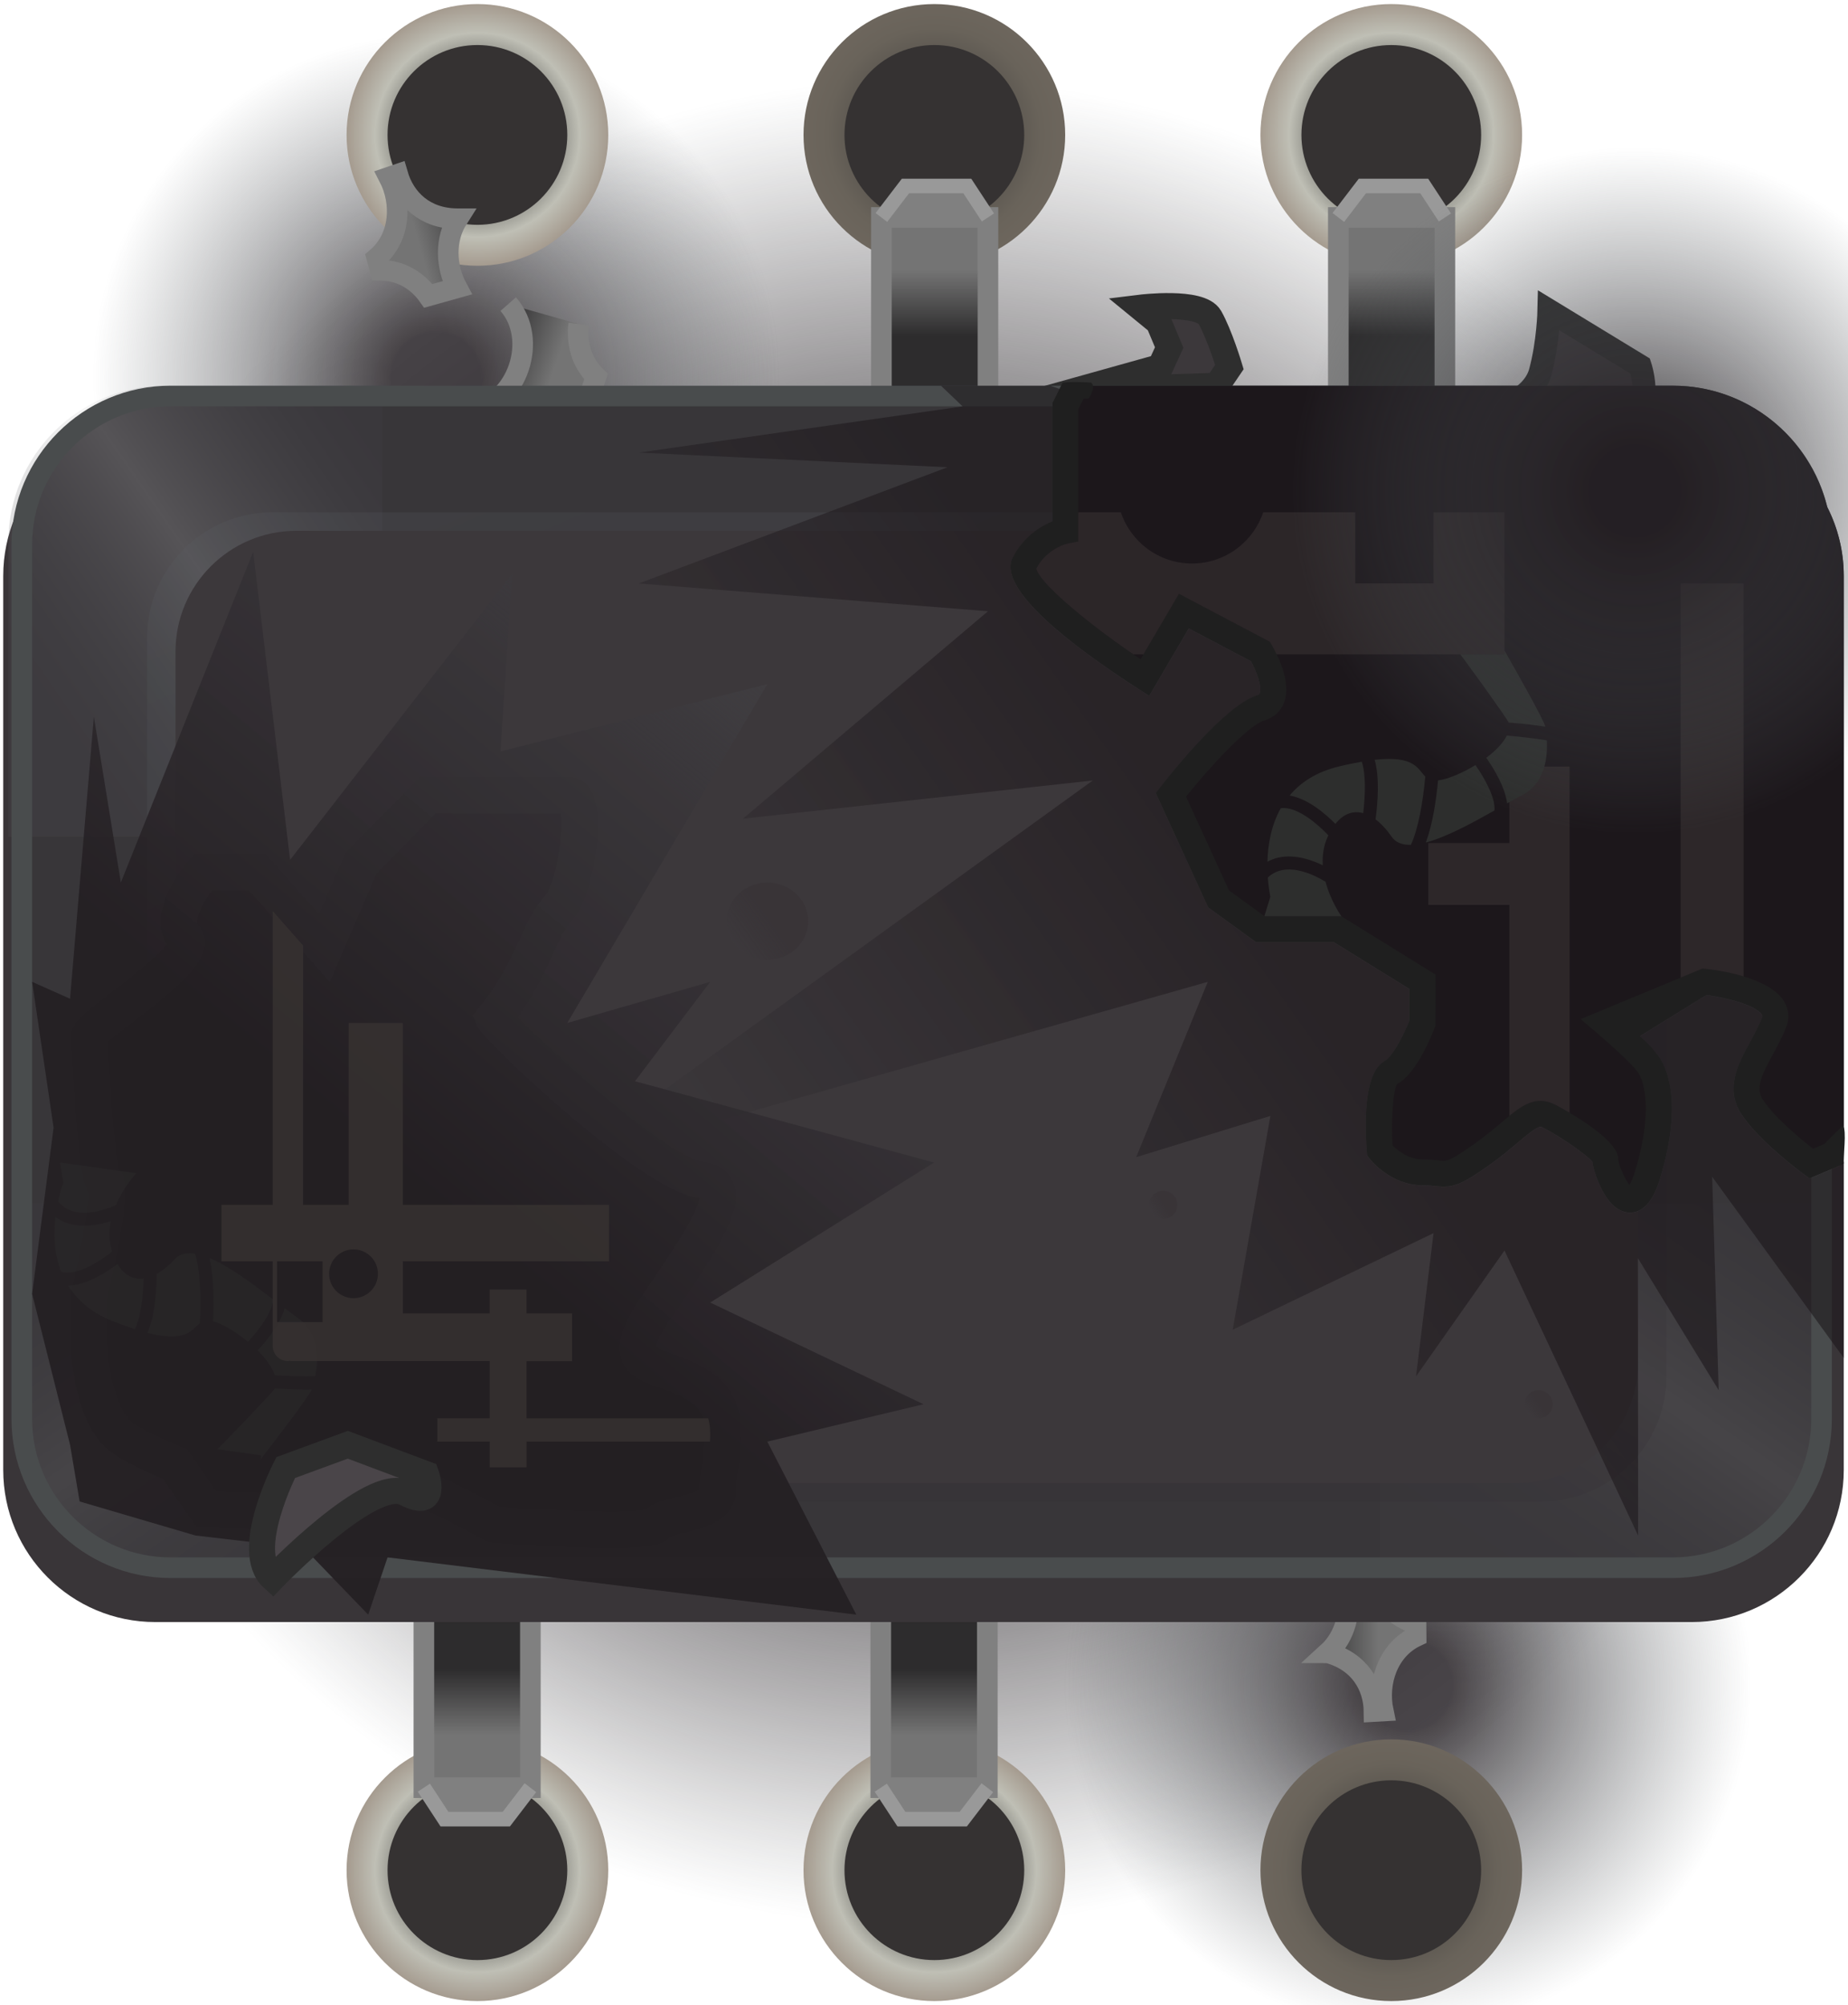 <?xml version="1.0" encoding="utf-8"?>
<!-- Generator: Adobe Illustrator 16.0.0, SVG Export Plug-In . SVG Version: 6.00 Build 0)  -->
<!DOCTYPE svg PUBLIC "-//W3C//DTD SVG 1.1//EN" "http://www.w3.org/Graphics/SVG/1.1/DTD/svg11.dtd">
<svg version="1.1" xmlns="http://www.w3.org/2000/svg" xmlns:xlink="http://www.w3.org/1999/xlink" x="0px" y="0px"
	 width="109.861px" height="119.184px" viewBox="0 0 109.861 119.184" enable-background="new 0 0 109.861 119.184"
	 xml:space="preserve">
<g id="chip_x5F_damaged" display="none">
	<g display="inline">
		
			<linearGradient id="SVGID_1_" gradientUnits="userSpaceOnUse" x1="-152.868" y1="-560.744" x2="-146.535" y2="-560.744" gradientTransform="matrix(1 -0.006 0.006 1 234.268 657.812)">
			<stop  offset="0" style="stop-color:#2C2B2D"/>
			<stop  offset="0.617" style="stop-color:#737474"/>
		</linearGradient>
		<path fill="url(#SVGID_1_)" stroke="#808080" stroke-width="1.226" stroke-miterlimit="10" d="M78.931,98.242
			c0.003,0,0.004,0,0.007,0.001c1.894,0.517,2.724,1.981,2.745,3.491l0.549-0.031c-0.359-1.695,0.287-3.645,1.955-4.433
			l-0.006-0.767c-1.188-0.334-1.975-1.194-2.351-2.226l-1.779,0.013C80.378,95.693,80,97.272,78.931,98.242z"/>
		<path fill="#3C2F39" stroke="#2D2D2E" stroke-width="1.548" stroke-miterlimit="10" d="M63.996,23.21l4.979-1.392l0.532-1.16
			l-0.629-1.5l-1.064-0.871c0,0,3.531-0.436,4.111,0.581s1.16,2.949,1.16,2.949l-0.603,0.888v0.219L63.996,23.21z"/>
		<path fill="#3C2F39" stroke="#2D2D2E" stroke-width="1.367" stroke-miterlimit="10" d="M88.758,24.384
			c0,0,2.343-0.547,2.812-2.281c0.471-1.732,0.513-3.648,0.513-3.648l5.425,3.304c0,0,0.996,2.998-1.173,3.314
			C94.163,25.39,88.758,24.384,88.758,24.384z"/>
		<g>
			<g>
				
					<radialGradient id="SVGID_2_" cx="4.709" cy="-238.835" r="7.778" gradientTransform="matrix(1 0 0 1 78 350)" gradientUnits="userSpaceOnUse">
					<stop  offset="0.054" style="stop-color:#31312F"/>
					<stop  offset="0.31" style="stop-color:#31312F"/>
					<stop  offset="0.474" style="stop-color:#4B4236"/>
					<stop  offset="0.641" style="stop-color:#5E4F3A"/>
					<stop  offset="0.815" style="stop-color:#69573D"/>
					<stop  offset="1" style="stop-color:#6D593E"/>
				</radialGradient>
				<circle fill="url(#SVGID_2_)" cx="82.709" cy="111.165" r="7.778"/>
				<circle fill="#352D2D" cx="82.709" cy="111.165" r="5.343"/>
			</g>
			<g>
				
					<radialGradient id="SVGID_3_" cx="-22.454" cy="-238.835" r="7.778" gradientTransform="matrix(1 0 0 1 78 350)" gradientUnits="userSpaceOnUse">
					<stop  offset="0.054" style="stop-color:#31312F"/>
					<stop  offset="0.31" style="stop-color:#31312F"/>
					<stop  offset="0.781" style="stop-color:#BEBFA0"/>
					<stop  offset="1" style="stop-color:#A58661"/>
				</radialGradient>
				<circle fill="url(#SVGID_3_)" cx="55.546" cy="111.165" r="7.778"/>
				<circle fill="#352D2D" cx="55.546" cy="111.165" r="5.343"/>
				
					<linearGradient id="SVGID_4_" gradientUnits="userSpaceOnUse" x1="-22.473" y1="-250.781" x2="-22.473" y2="-244.455" gradientTransform="matrix(1 0 0 1 78 350)">
					<stop  offset="0" style="stop-color:#2C2B2D"/>
					<stop  offset="0.617" style="stop-color:#737474"/>
				</linearGradient>
				
					<rect x="52.361" y="85.69" fill="url(#SVGID_4_)" stroke="#808080" stroke-width="1.226" stroke-miterlimit="10" width="6.334" height="20.569"/>
				<polyline fill="#808080" stroke="#999999" stroke-width="0.867" stroke-miterlimit="10" points="52.361,106.26 53.587,108.13 
					57.265,108.13 58.695,106.26 				"/>
			</g>
			<g>
				
					<radialGradient id="SVGID_5_" cx="-49.618" cy="-238.835" r="7.778" gradientTransform="matrix(1 0 0 1 78 350)" gradientUnits="userSpaceOnUse">
					<stop  offset="0.054" style="stop-color:#31312F"/>
					<stop  offset="0.31" style="stop-color:#31312F"/>
					<stop  offset="0.781" style="stop-color:#BEBFA0"/>
					<stop  offset="1" style="stop-color:#A58661"/>
				</radialGradient>
				<circle fill="url(#SVGID_5_)" cx="28.382" cy="111.165" r="7.778"/>
				<circle fill="#352D2D" cx="28.382" cy="111.165" r="5.343"/>
				
					<linearGradient id="SVGID_6_" gradientUnits="userSpaceOnUse" x1="-49.636" y1="-250.781" x2="-49.636" y2="-244.455" gradientTransform="matrix(1 0 0 1 78 350)">
					<stop  offset="0" style="stop-color:#2C2B2D"/>
					<stop  offset="0.617" style="stop-color:#737474"/>
				</linearGradient>
				
					<rect x="25.198" y="85.69" fill="url(#SVGID_6_)" stroke="#808080" stroke-width="1.226" stroke-miterlimit="10" width="6.332" height="20.569"/>
				<polyline fill="#808080" stroke="#999999" stroke-width="0.867" stroke-miterlimit="10" points="25.198,106.26 26.423,108.13 
					30.1,108.13 31.531,106.26 				"/>
			</g>
			<g>
				
					<radialGradient id="SVGID_7_" cx="272.87" cy="-538.819" r="7.778" gradientTransform="matrix(-1 0 0 -1 301.252 -530.798)" gradientUnits="userSpaceOnUse">
					<stop  offset="0.054" style="stop-color:#31312F"/>
					<stop  offset="0.31" style="stop-color:#31312F"/>
					<stop  offset="0.781" style="stop-color:#BEBFA0"/>
					<stop  offset="1" style="stop-color:#A58661"/>
				</radialGradient>
				<circle fill="url(#SVGID_7_)" cx="28.382" cy="8.02" r="7.778"/>
				<circle fill="#352D2D" cx="28.382" cy="8.02" r="5.343"/>
				
					<linearGradient id="SVGID_8_" gradientUnits="userSpaceOnUse" x1="308.474" y1="-514.909" x2="314.808" y2="-514.909" gradientTransform="matrix(-0.963 0.27 -0.27 -0.963 186.597 -566.07)">
					<stop  offset="0" style="stop-color:#2C2B2D"/>
					<stop  offset="0.617" style="stop-color:#737474"/>
				</linearGradient>
				<path fill="url(#SVGID_8_)" stroke="#808080" stroke-width="1.226" stroke-miterlimit="10" d="M27.214,13.002
					c-0.002,0-0.005,0-0.007,0c-1.961,0-3.147-1.196-3.567-2.646l-0.521,0.177c0.796,1.542,0.684,3.591-0.719,4.791l0.207,0.737
					c1.234,0.009,2.22,0.631,2.854,1.526l1.713-0.479C26.49,15.842,26.438,14.219,27.214,13.002z"/>
				
					<linearGradient id="SVGID_9_" gradientUnits="userSpaceOnUse" x1="-5.872" y1="-275.022" x2="0.461" y2="-275.022" gradientTransform="matrix(0.947 0.322 -0.322 0.947 -55.175 287.227)">
					<stop  offset="0" style="stop-color:#2C2B2D"/>
					<stop  offset="0.617" style="stop-color:#737474"/>
				</linearGradient>
				<path fill="url(#SVGID_9_)" stroke="#808080" stroke-width="1.226" stroke-miterlimit="10" d="M30.212,18.077
					c1.84,2.094,0.554,5.872-2.182,6.407l-2.582,7.589l5.995,2.041l3.992-11.731c-0.871-0.832-1.172-1.996-1.031-3.12"/>
			</g>
			<g>
				
					<radialGradient id="SVGID_10_" cx="245.706" cy="-538.819" r="7.778" gradientTransform="matrix(-1 0 0 -1 301.252 -530.798)" gradientUnits="userSpaceOnUse">
					<stop  offset="0.054" style="stop-color:#31312F"/>
					<stop  offset="0.31" style="stop-color:#31312F"/>
					<stop  offset="0.474" style="stop-color:#4B4236"/>
					<stop  offset="0.641" style="stop-color:#5E4F3A"/>
					<stop  offset="0.815" style="stop-color:#69573D"/>
					<stop  offset="1" style="stop-color:#6D593E"/>
				</radialGradient>
				<circle fill="url(#SVGID_10_)" cx="55.546" cy="8.02" r="7.778"/>
				<circle fill="#352D2D" cx="55.546" cy="8.02" r="5.343"/>
				
					<linearGradient id="SVGID_11_" gradientUnits="userSpaceOnUse" x1="245.688" y1="-550.764" x2="245.688" y2="-544.438" gradientTransform="matrix(-1 0 0 -1 301.252 -530.798)">
					<stop  offset="0" style="stop-color:#2C2B2D"/>
					<stop  offset="0.617" style="stop-color:#737474"/>
				</linearGradient>
				
					<rect x="52.398" y="12.926" fill="url(#SVGID_11_)" stroke="#808080" stroke-width="1.226" stroke-miterlimit="10" width="6.334" height="20.568"/>
				<polyline fill="#808080" stroke="#999999" stroke-width="0.867" stroke-miterlimit="10" points="58.732,12.926 57.505,11.055 
					53.828,11.055 52.398,12.926 				"/>
			</g>
			<g>
				
					<radialGradient id="SVGID_12_" cx="218.544" cy="-538.819" r="7.778" gradientTransform="matrix(-1 0 0 -1 301.252 -530.798)" gradientUnits="userSpaceOnUse">
					<stop  offset="0.054" style="stop-color:#31312F"/>
					<stop  offset="0.31" style="stop-color:#31312F"/>
					<stop  offset="0.781" style="stop-color:#BEBFA0"/>
					<stop  offset="1" style="stop-color:#A58661"/>
				</radialGradient>
				<circle fill="url(#SVGID_12_)" cx="82.709" cy="8.02" r="7.778"/>
				<circle fill="#352D2D" cx="82.71" cy="8.02" r="5.342"/>
				
					<linearGradient id="SVGID_13_" gradientUnits="userSpaceOnUse" x1="218.524" y1="-550.764" x2="218.524" y2="-544.438" gradientTransform="matrix(-1 0 0 -1 301.252 -530.798)">
					<stop  offset="0" style="stop-color:#2C2B2D"/>
					<stop  offset="0.617" style="stop-color:#737474"/>
				</linearGradient>
				
					<rect x="79.562" y="12.926" fill="url(#SVGID_13_)" stroke="#808080" stroke-width="1.226" stroke-miterlimit="10" width="6.334" height="20.568"/>
				<polyline fill="#808080" stroke="#999999" stroke-width="0.867" stroke-miterlimit="10" points="85.896,12.926 84.669,11.055 
					80.992,11.055 79.562,12.926 				"/>
			</g>
			<path fill="#392C36" d="M109.609,87.373c0,4.995-4.048,9.042-9.041,9.042H9.234c-4.991,0-9.042-4.048-9.042-9.042V34.233
				c0-4.993,4.05-9.042,9.042-9.042h91.334c4.993,0,9.041,4.05,9.041,9.042V87.373z"/>
			<g>
				<path fill="#363139" d="M108.289,84.343c0,4.883-3.959,8.842-8.84,8.842H10.138c-4.883,0-8.842-3.959-8.842-8.842V32.381
					c0-4.884,3.958-8.843,8.842-8.843h89.312c4.881,0,8.84,3.958,8.84,8.843V84.343z"/>
			</g>
			
				<linearGradient id="SVGID_14_" gradientUnits="userSpaceOnUse" x1="-221.506" y1="-395.247" x2="-206.096" y2="-372.957" gradientTransform="matrix(-4.371139e-008 -1 1 -4.371139e-008 397.854 -176.737)">
				<stop  offset="0" style="stop-color:#464554"/>
				<stop  offset="0.095" style="stop-color:#4A4957"/>
				<stop  offset="0.182" style="stop-color:#555461"/>
				<stop  offset="0.266" style="stop-color:#676672"/>
				<stop  offset="0.348" style="stop-color:#818189"/>
				<stop  offset="0.429" style="stop-color:#A3A2A7"/>
				<stop  offset="0.508" style="stop-color:#CBCBCB"/>
				<stop  offset="0.509" style="stop-color:#CCCCCC"/>
				<stop  offset="0.561" style="stop-color:#B3B2B5"/>
				<stop  offset="0.662" style="stop-color:#86868E"/>
				<stop  offset="0.759" style="stop-color:#63636F"/>
				<stop  offset="0.85" style="stop-color:#4A4A58"/>
				<stop  offset="0.933" style="stop-color:#3B3A4B"/>
				<stop  offset="1" style="stop-color:#363546"/>
			</linearGradient>
			<path opacity="0.2" fill="url(#SVGID_14_)" enable-background="new    " d="M0.498,32.225v17.508h22.237V22.925H9.797
				C4.661,22.926,0.498,27.091,0.498,32.225z"/>
			
				<linearGradient id="SVGID_15_" gradientUnits="userSpaceOnUse" x1="-223.788" y1="-544.647" x2="-208.379" y2="-522.358" gradientTransform="matrix(-1 0 0 -1 -201.205 -453.01)">
				<stop  offset="0" style="stop-color:#4A4958"/>
				<stop  offset="0.096" style="stop-color:#4E4D5B"/>
				<stop  offset="0.185" style="stop-color:#595865"/>
				<stop  offset="0.27" style="stop-color:#6B6A76"/>
				<stop  offset="0.353" style="stop-color:#85858D"/>
				<stop  offset="0.434" style="stop-color:#A6A6AA"/>
				<stop  offset="0.509" style="stop-color:#CCCCCC"/>
				<stop  offset="0.55" style="stop-color:#B9B8BB"/>
				<stop  offset="0.653" style="stop-color:#8C8C93"/>
				<stop  offset="0.753" style="stop-color:#696974"/>
				<stop  offset="0.847" style="stop-color:#50505E"/>
				<stop  offset="0.931" style="stop-color:#414051"/>
				<stop  offset="1" style="stop-color:#3C3B4C"/>
			</linearGradient>
			<path opacity="0.1" fill="url(#SVGID_15_)" enable-background="new    " d="M10.041,93.748H27.55V71.511H0.742v12.938
				C0.741,89.586,4.906,93.748,10.041,93.748z"/>
			
				<linearGradient id="SVGID_16_" gradientUnits="userSpaceOnUse" x1="-251.218" y1="-544.65" x2="-235.807" y2="-522.36" gradientTransform="matrix(1 0 0 -1 338.209 -453.01)">
				<stop  offset="0" style="stop-color:#464554"/>
				<stop  offset="0.095" style="stop-color:#4A4957"/>
				<stop  offset="0.182" style="stop-color:#555461"/>
				<stop  offset="0.266" style="stop-color:#676672"/>
				<stop  offset="0.348" style="stop-color:#818189"/>
				<stop  offset="0.429" style="stop-color:#A3A2A7"/>
				<stop  offset="0.508" style="stop-color:#CBCBCB"/>
				<stop  offset="0.509" style="stop-color:#CCCCCC"/>
				<stop  offset="0.561" style="stop-color:#B3B2B5"/>
				<stop  offset="0.662" style="stop-color:#86868E"/>
				<stop  offset="0.759" style="stop-color:#63636F"/>
				<stop  offset="0.85" style="stop-color:#4A4A58"/>
				<stop  offset="0.933" style="stop-color:#3B3A4B"/>
				<stop  offset="1" style="stop-color:#363546"/>
			</linearGradient>
			<path opacity="0.1" fill="url(#SVGID_16_)" enable-background="new    " d="M99.537,93.748H82.026V71.511h26.811v12.938
				C108.835,89.586,104.671,93.748,99.537,93.748z"/>
			
				<linearGradient id="SVGID_17_" gradientUnits="userSpaceOnUse" x1="-39.622" y1="-325.517" x2="-13.57" y2="-266.19" gradientTransform="matrix(1 0 0 1 78 350)">
				<stop  offset="0" style="stop-color:#455762"/>
				<stop  offset="0.207" style="stop-color:#43525D"/>
				<stop  offset="0.447" style="stop-color:#3F4450"/>
				<stop  offset="0.703" style="stop-color:#382D3A"/>
				<stop  offset="0.801" style="stop-color:#34222F"/>
			</linearGradient>
			<path opacity="0.2" fill="url(#SVGID_17_)" enable-background="new    " d="M99.072,81.783c0,4.123-3.343,7.464-7.466,7.464
				H16.209c-4.122,0-7.464-3.343-7.464-7.464V37.915c0-4.121,3.342-7.464,7.464-7.464h75.396c4.123,0,7.466,3.343,7.466,7.464
				V81.783L99.072,81.783z"/>
			<path fill="#3C2F39" d="M97.382,80.963c0,3.968-3.218,7.186-7.187,7.186H17.62c-3.969,0-7.187-3.218-7.187-7.186V38.736
				c0-3.968,3.218-7.185,7.187-7.185h72.576c3.969,0,7.187,3.216,7.187,7.185L97.382,80.963L97.382,80.963z"/>
			<path fill="#404A4D" d="M99.449,93.798H10.138c-5.213,0-9.455-4.242-9.455-9.455V32.381c0-5.213,4.242-9.455,9.455-9.455h89.312
				c5.213,0,9.451,4.242,9.451,9.455v51.962C108.902,89.556,104.662,93.798,99.449,93.798z M10.138,24.151
				c-4.538,0-8.229,3.691-8.229,8.229v51.962c0,4.537,3.689,8.229,8.229,8.229h89.312c4.534,0,8.227-3.69,8.227-8.229V32.381
				c0-4.537-3.689-8.229-8.227-8.229L10.138,24.151L10.138,24.151z"/>
		</g>
		<path fill="#1C0E19" d="M109.609,34.233c0-1.475-0.357-2.861-0.984-4.092c-1.012-4.135-4.734-7.216-9.174-7.216H63.943
			l-0.616,1.226v7.4c0,0-1.608,0.316-2.437,1.942s7.168,6.784,7.168,6.784l2.322-3.949l4.552,2.401c0,0,1.715,2.838,0,3.354
			c-1.715,0.516-5.326,5.158-5.326,5.158l2.837,6.189l2.489,1.806h4.593l5.041,3.122v2.443c0,0-0.911,2.432-1.873,2.948
			c-0.963,0.516-0.665,4.643-0.665,4.643s0.991,1.289,2.538,1.289c1.551,0,1.301,0.517,3.486-1.032
			c2.189-1.547,2.963-2.837,3.994-2.321c1.032,0.517,3.416,2.063,3.385,2.58c-0.03,0.517,1.431,4.551,2.535,0.855
			c1.104-3.693,0.584-5.758,0-6.531c-0.584-0.772-2.535-2.432-2.535-2.432l5.901-2.443c0,0,4.9,0.527,4.127,2.443
			s-2.321,3.463-1.289,5.011c1.031,1.548,3.505,3.354,3.505,3.354l1.228-0.518l0.707-0.723L109.609,34.233L109.609,34.233z"/>
		<g>
			<path fill="#1E1E1F" d="M109.554,66.907l-0.719,0.705l-0.377,0.387l-0.671,0.282c-0.692-0.538-2.25-1.81-2.976-2.896
				c-0.467-0.701-0.102-1.449,0.584-2.712c0.271-0.499,0.553-1.015,0.779-1.58c0.219-0.541,0.181-1.081-0.107-1.563
				c-0.877-1.463-4.029-1.871-4.652-1.938l-0.197-0.021l-7.253,3.004l0.965,0.819c0.524,0.446,1.982,1.729,2.419,2.309
				c0.434,0.572,0.895,2.446-0.124,5.845c-0.144,0.479-0.271,0.743-0.357,0.884c-0.278-0.342-0.632-1.187-0.662-1.473
				c0.082-1.354-3.772-3.299-3.813-3.318c-0.262-0.13-0.533-0.197-0.807-0.197c-0.812,0-1.447,0.537-2.328,1.279
				c-0.463,0.389-0.987,0.831-1.651,1.301c-1.271,0.899-1.556,0.973-1.772,0.973c-0.105,0-0.213-0.014-0.34-0.025
				c-0.24-0.025-0.529-0.057-0.928-0.057c-0.852,0-1.508-0.556-1.782-0.833c-0.095-1.658,0.052-3.369,0.273-3.646
				c1.16-0.622,2.064-2.906,2.233-3.357l0.05-0.132V57.93l-5.595-3.464h-4.563l-2.121-1.539l-2.554-5.575
				c1.461-1.823,3.695-4.239,4.647-4.525c0.567-0.172,0.978-0.537,1.178-1.058c0.496-1.288-0.528-3.09-0.737-3.438l-0.111-0.185
				L70.088,35.3l-2.284,3.885c-3.286-2.194-6.076-4.611-6.196-5.394c0.645-1.206,1.823-1.473,1.867-1.481l0.625-0.123v-7.853
				l0.32-0.637h0.303c0.459-0.773,0.175-0.9,0.146-0.953c-0.974-0.069-1.402-0.03-1.699,0l-0.616,1.222v7.024
				c-0.665,0.272-1.706,0.881-2.352,2.15c-0.945,1.858,3.521,5.26,7.438,7.786l0.678,0.438l2.354-4.009l3.7,1.952
				c0.334,0.617,0.663,1.522,0.517,1.902c-0.014,0.037-0.033,0.087-0.179,0.131c-1.856,0.559-5.086,4.616-5.715,5.424l-0.288,0.371
				l3.118,6.802l2.854,2.072h4.623l4.488,2.778v1.868c-0.4,1.018-1.063,2.192-1.467,2.409c-1.16,0.622-1.225,3.271-1.07,5.382
				l0.018,0.23l0.143,0.184c0.051,0.065,1.246,1.593,3.15,1.593c0.326,0,0.564,0.025,0.764,0.048
				c1.021,0.107,1.465-0.015,3.172-1.223c0.718-0.507,1.292-0.99,1.754-1.38c0.559-0.47,1.088-0.915,1.332-0.915
				c0.014,0,0.047,0,0.115,0.034c1.046,0.523,2.63,1.62,2.966,2.042c0.069,0.635,0.538,1.854,1.129,2.481
				c0.418,0.441,0.831,0.536,1.103,0.536c1.186,0,1.655-1.576,1.813-2.096c1.401-4.688,0.26-6.711-0.125-7.22
				c-0.353-0.465-0.48-0.617-1.094-1.171l3.952-2.444c1.237,0.16,2.975,0.629,3.3,1.173c0.023,0.041,0.046,0.076,0,0.188
				c-0.195,0.483-0.453,0.96-0.703,1.42c-0.713,1.313-1.521,2.798-0.513,4.311c1.096,1.645,3.589,3.473,3.692,3.549l0.354,0.259
				l1.771-0.747l0.263-0.148C109.551,68.906,109.81,67.144,109.554,66.907z"/>
		</g>
		<g opacity="0.4">
			<path fill="#45302F" d="M101.218,57.57l0.197,0.021c0.313,0.033,1.26,0.152,2.237,0.447V34.676h-3.739v23.436L101.218,57.57z"/>
		</g>
		<g opacity="0.4">
			<path fill="#45302F" d="M91.468,67.028h0.241c-0.003-0.001-0.006-0.004-0.009-0.005c-0.068-0.033-0.104-0.033-0.115-0.033
				C91.554,66.988,91.507,67.015,91.468,67.028z"/>
			<path fill="#45302F" d="M89.729,66.328c0.653-0.53,1.199-0.889,1.856-0.889c0.271,0,0.545,0.067,0.807,0.197
				c0.014,0.006,0.396,0.2,0.918,0.505V45.567h-3.581v4.544H84.91v3.676h4.818V66.328L89.729,66.328z"/>
		</g>
		
			<linearGradient id="SVGID_18_" gradientUnits="userSpaceOnUse" x1="-53.697" y1="-260.321" x2="7.46" y2="-303.455" gradientTransform="matrix(1 0 0 1 78 350)">
			<stop  offset="0" style="stop-color:#455762;stop-opacity:0"/>
			<stop  offset="0.351" style="stop-color:#445560;stop-opacity:0.397"/>
			<stop  offset="0.529" style="stop-color:#424D58;stop-opacity:0.598"/>
			<stop  offset="0.668" style="stop-color:#3D404C;stop-opacity:0.755"/>
			<stop  offset="0.786" style="stop-color:#372D3A;stop-opacity:0.889"/>
			<stop  offset="0.821" style="stop-color:#352633;stop-opacity:0.928"/>
		</linearGradient>
		<path opacity="0.6" fill="url(#SVGID_18_)" enable-background="new    " d="M109.346,69.305l-1.771,0.747l-0.354-0.258
			c-0.104-0.077-2.599-1.906-3.693-3.55c-1.008-1.513-0.199-2.999,0.514-4.311c0.25-0.46,0.508-0.937,0.703-1.42
			c0.046-0.112,0.023-0.146,0-0.188c-0.325-0.543-2.063-1.014-3.301-1.174l-3.951,2.444c0.611,0.554,0.741,0.706,1.094,1.171
			c0.385,0.508,1.525,2.53,0.125,7.22c-0.155,0.52-0.627,2.097-1.813,2.097c-0.271,0-0.685-0.095-1.103-0.537
			c-0.591-0.628-1.059-1.848-1.129-2.481c-0.336-0.422-1.92-1.519-2.966-2.042c-0.068-0.033-0.104-0.033-0.115-0.033
			c-0.244,0-0.773,0.444-1.332,0.915c-0.462,0.39-1.036,0.872-1.754,1.38c-1.707,1.208-2.148,1.331-3.172,1.222
			c-0.197-0.021-0.438-0.048-0.764-0.048c-1.904,0-3.102-1.526-3.15-1.592l-0.143-0.185l-0.018-0.23
			c-0.152-2.11-0.09-4.76,1.07-5.382c0.402-0.216,1.064-1.393,1.467-2.409v-1.867l-4.488-2.779H74.68l-2.854-2.072l-3.118-6.802
			l0.288-0.371c0.629-0.808,3.856-4.866,5.715-5.424c0.146-0.044,0.165-0.095,0.179-0.131c0.146-0.378-0.183-1.285-0.517-1.902
			l-3.7-1.952l-2.355,4.009l-0.677-0.438c-3.916-2.525-8.385-5.927-7.438-7.786c0.646-1.271,1.687-1.877,2.352-2.15v-7.024
			l0.434-0.856l-0.548-0.186h-6.5l1.285,1.227l-19.249,2.746l18.348,0.871l-18.348,6.906l20.756,1.653L44.167,48.663l20.796-2.27
			L33.238,69.3L71.8,58.362l-4.256,10.421l7.979-2.453l-2.239,12.706l11.938-5.738l-1.041,8.512l5.26-7.479l7.943,16.943
			l-0.016-16.492l4.805,7.852l-0.388-12.688l7.823,10.771V69.036L109.346,69.305z"/>
		
			<linearGradient id="SVGID_19_" gradientUnits="userSpaceOnUse" x1="-9.941" y1="-277.609" x2="-8.329" y2="-278.746" gradientTransform="matrix(1 0 0 1 78 350)">
			<stop  offset="0" style="stop-color:#455762;stop-opacity:0"/>
			<stop  offset="0.004" style="stop-color:#455661;stop-opacity:0.005"/>
			<stop  offset="0.149" style="stop-color:#3D3F4B;stop-opacity:0.212"/>
			<stop  offset="0.305" style="stop-color:#382F3B;stop-opacity:0.434"/>
			<stop  offset="0.478" style="stop-color:#352532;stop-opacity:0.681"/>
			<stop  offset="0.702" style="stop-color:#34222F"/>
		</linearGradient>
		<circle opacity="0.4" fill="url(#SVGID_19_)" enable-background="new    " cx="69.154" cy="71.618" r="0.838"/>
		
			<linearGradient id="SVGID_20_" gradientUnits="userSpaceOnUse" x1="12.371" y1="-265.76" x2="13.983" y2="-266.898" gradientTransform="matrix(1 0 0 1 78 350)">
			<stop  offset="0" style="stop-color:#455762;stop-opacity:0"/>
			<stop  offset="0.004" style="stop-color:#455661;stop-opacity:0.005"/>
			<stop  offset="0.149" style="stop-color:#3D3F4B;stop-opacity:0.212"/>
			<stop  offset="0.305" style="stop-color:#382F3B;stop-opacity:0.434"/>
			<stop  offset="0.478" style="stop-color:#352532;stop-opacity:0.681"/>
			<stop  offset="0.702" style="stop-color:#34222F"/>
		</linearGradient>
		<circle opacity="0.4" fill="url(#SVGID_20_)" enable-background="new    " cx="91.467" cy="83.468" r="0.838"/>
		
			<linearGradient id="SVGID_21_" gradientUnits="userSpaceOnUse" x1="-35.499" y1="-293.045" x2="-30.912" y2="-296.28" gradientTransform="matrix(1 0 0 1 78 350)">
			<stop  offset="0" style="stop-color:#455762;stop-opacity:0"/>
			<stop  offset="0.004" style="stop-color:#455661;stop-opacity:0.005"/>
			<stop  offset="0.149" style="stop-color:#3D3F4B;stop-opacity:0.212"/>
			<stop  offset="0.305" style="stop-color:#382F3B;stop-opacity:0.434"/>
			<stop  offset="0.478" style="stop-color:#352532;stop-opacity:0.681"/>
			<stop  offset="0.702" style="stop-color:#34222F"/>
		</linearGradient>
		<ellipse opacity="0.4" fill="url(#SVGID_21_)" enable-background="new    " cx="45.618" cy="54.756" rx="2.427" ry="2.298"/>
		<path opacity="0.4" fill="#45302F" enable-background="new    " d="M85.22,30.451v4.225h-4.652v-4.225h-5.473
			c-0.596,1.769-2.264,3.043-4.231,3.043c-1.969,0-3.638-1.274-4.23-3.043H64.1v1.735l-0.625,0.123
			c-0.044,0.01-1.225,0.275-1.867,1.482c0.115,0.746,2.678,2.991,5.773,5.105h0.592l2.115-3.599l5.396,2.847l0.111,0.185
			c0.057,0.095,0.174,0.301,0.303,0.567h13.541V30.45L85.22,30.451L85.22,30.451z"/>
		<g>
			<path fill="#1C0E19" d="M19.611,56.366l-3.984-4.525h-3.225c0,0-2.25,2.617-1.125,3.846s-5.614,5.261-5.614,5.871
				s0.36,8.583,0.905,8.765c0.543,0.182-0.905,6.522-0.905,6.522s-0.183,1.223,0,3.601c0.181,2.379,0.905,4.189,1.812,4.914
				c0.906,0.727,3.261,1.661,3.261,1.661l1.862,2.688c0,0,4.649,0.183,5.019,0c0.367-0.182,2.547-2.075,1.998-2.688
				c-0.548-0.612,5.255,1.545,5.799,1.545c0.543,0,4.271,2.05,4.271,2.05s9.136,0.726,9.679,0c0.546-0.726,3.625-0.504,3.625-2.05
				c0-1.545,1.188-4.653-0.946-6.104c-2.133-1.449-4.489-0.952-3.583-3.193c0.904-2.242,6.803-8.765,3.583-9.127
				c-3.12-0.352-12.427-9.518-12.355-9.603c2.25-2.719,2.657-5.254,3.813-6.521c1.155-1.27,1.881-6.795,0.61-6.75
				c-1.268,0.046-8.334,0-8.334,0l-3.984,4.033L19.611,56.366z"/>
		</g>
		<path fill="#2D2D2E" d="M36.279,92.024c-2.877,0-6.846-0.313-7.014-0.325l-0.23-0.02l-0.205-0.112
			c-1.506-0.826-3.377-1.778-3.857-1.918c-0.347-0.027-0.894-0.195-2.566-0.737c-0.635-0.206-1.533-0.498-2.212-0.695
			c-0.608,1.147-2.104,2.31-2.43,2.469c-0.273,0.135-0.604,0.192-1.943,0.192c-1.489,0-3.511-0.078-3.596-0.081l-0.542-0.021
			l-1.986-2.868C8.98,87.608,7.291,86.87,6.464,86.21c-1.189-0.951-2.019-3.075-2.216-5.682c-0.188-2.47,0-3.786,0.009-3.842
			l0.015-0.083c0.495-2.167,0.984-4.794,1.005-5.691c-0.35-0.53-0.551-1.715-0.778-4.728c-0.163-2.148-0.252-4.303-0.252-4.625
			c0-0.751,0.528-1.157,2.286-2.502c0.892-0.683,2.879-2.205,3.371-2.949c-1.197-1.842,0.893-4.444,1.348-4.975l0.325-0.378h4.213
			l3.174,3.604l1.578-3.678l4.452-4.505l0.458,0.003c0.001,0,7.026,0.047,8.287,0.001c0.362-0.018,1.092,0.098,1.5,1.021
			c0.734,1.665-0.022,6.18-1.27,7.545c-0.384,0.423-0.715,1.145-1.099,1.979c-0.494,1.075-1.09,2.372-2.095,3.751
			c2.092,2.101,8.897,8.34,11.055,8.582c1.109,0.125,1.563,0.767,1.731,1.136c0.698,1.52-0.646,3.689-2.779,6.827
			c-0.699,1.029-1.423,2.095-1.648,2.651c-0.081,0.2-0.106,0.323-0.116,0.389c0.167,0.112,0.603,0.267,0.927,0.382
			c0.683,0.242,1.529,0.542,2.375,1.117c2.189,1.489,1.808,4.108,1.553,5.841c-0.066,0.45-0.128,0.875-0.128,1.163
			c0,1.813-1.899,2.268-3.034,2.538c-0.288,0.068-0.711,0.169-0.876,0.248C39.436,91.807,38.728,92.024,36.279,92.024z
			 M29.669,89.549c0.895,0.066,4.206,0.301,6.61,0.301c1.339,0,1.888-0.073,2.089-0.114c0.456-0.416,1.128-0.576,1.833-0.745
			c0.398-0.097,1.231-0.297,1.392-0.486c-0.025-0.384,0.048-0.885,0.126-1.415c0.258-1.76,0.365-3.057-0.623-3.729
			c-0.614-0.417-1.287-0.655-1.88-0.866c-0.885-0.313-1.8-0.639-2.201-1.529c-0.265-0.591-0.23-1.278,0.104-2.104
			c0.313-0.771,1.031-1.833,1.864-3.059c0.828-1.219,2.496-3.672,2.593-4.582c-3.407-0.401-12.87-9.38-13.229-10.27l-0.243-0.601
			l0.413-0.504c1.191-1.438,1.822-2.813,2.379-4.026c0.459-1.001,0.856-1.864,1.469-2.535c0.663-0.729,1.154-3.794,0.969-4.92
			c-1.646,0.023-6.012,0.001-7.437-0.009l-3.52,3.562l-2.771,6.461l-4.798-5.448h-2.208c-0.677,0.919-1.006,1.852-0.848,2.023
			c0.301,0.329,0.445,0.761,0.406,1.216c-0.116,1.314-1.779,2.682-4.305,4.614c-0.51,0.392-1.122,0.858-1.425,1.13
			c0.049,1.507,0.329,6.292,0.631,7.604c0.539,0.438,0.663,1.743-0.655,7.521c-0.022,0.202-0.139,1.337,0.014,3.328
			c0.169,2.224,0.829,3.686,1.407,4.146c0.565,0.455,2.131,1.161,2.981,1.499l0.305,0.122l1.739,2.51
			c0.708,0.022,1.979,0.062,2.97,0.062c0.615,0,0.924-0.016,1.065-0.025c0.334-0.25,1.071-0.96,1.331-1.369
			c-0.087-0.264-0.076-0.549,0.04-0.809c0.188-0.422,0.597-0.674,1.094-0.674c0.529,0,1.542,0.311,3.726,1.019
			c0.76,0.246,1.79,0.58,2.074,0.638C25.45,87.492,26.185,87.646,29.669,89.549z"/>
		
			<linearGradient id="SVGID_22_" gradientUnits="userSpaceOnUse" x1="-26.27" y1="-308.935" x2="-56.966" y2="-272.049" gradientTransform="matrix(1 0 0 1 78 350)">
			<stop  offset="0" style="stop-color:#455762;stop-opacity:0"/>
			<stop  offset="0.351" style="stop-color:#445560;stop-opacity:0.397"/>
			<stop  offset="0.529" style="stop-color:#424D58;stop-opacity:0.598"/>
			<stop  offset="0.668" style="stop-color:#3D404C;stop-opacity:0.755"/>
			<stop  offset="0.786" style="stop-color:#372D3A;stop-opacity:0.889"/>
			<stop  offset="0.821" style="stop-color:#352633;stop-opacity:0.928"/>
		</linearGradient>
		<polygon fill="url(#SVGID_22_)" points="4.164,59.366 5.58,42.601 7.184,52.457 15.051,32.799 17.245,51.112 30.443,34.113 
			29.754,44.663 45.618,40.666 33.725,60.804 42.22,58.361 37.75,64.268 55.529,69.101 42.22,77.423 54.901,83.468 45.618,85.69 
			50.906,95.975 23.041,92.571 21.887,95.975 18.08,92.024 11.617,91.271 4.734,89.247 4.164,85.876 1.91,76.906 3.186,67.028 
			1.91,58.361 		"/>
		<g opacity="0.4">
			<path fill="#2C2E2B" d="M3.451,71.407c0.146-0.676,0.312-1.11,0.312-1.11L3.57,69.11l0.02-0.01l4.517,0.637
				c0,0-0.748,0.782-1.222,1.901C6.005,72.015,4.331,72.517,3.451,71.407z"/>
			<path fill="#2C2E2B" d="M12.666,78.538c0.055-1.171,0.046-2.607-0.203-3.758c1.171,0.495,2.562,1.529,3.777,2.459
				c-0.042,0.711-0.75,1.704-1.497,2.516C14.011,79.152,13.203,78.678,12.666,78.538z"/>
			<path fill="#2C2E2B" d="M6.583,72.586c-0.109,0.545-0.119,1.131,0.055,1.724c0.009,0.03,0.021,0.056,0.029,0.084
				c-0.669,0.534-1.885,1.331-2.81,1.246c-0.078-0.007-0.149-0.022-0.222-0.043c-0.433-1.111-0.452-2.292-0.341-3.258
				C4.233,73.041,5.521,72.93,6.583,72.586z"/>
			<path fill="#2C2E2B" d="M16.34,81.748c-0.156-0.48-0.541-0.999-1.022-1.479c0.616-0.665,1.354-1.605,1.606-2.509
				c0.29,0.221,0.563,0.427,0.813,0.604c1.201,0.858,1.215,2.323,1,3.433C18.049,81.815,17.204,81.797,16.34,81.748z"/>
			<path fill="#2C2E2B" d="M8.02,79.006c-0.399-0.13-0.834-0.282-1.338-0.484c-1.283-0.514-2.104-1.266-2.631-2.105
				c1.096-0.024,2.269-0.779,2.933-1.286c0.402,0.688,0.954,0.939,1.552,0.861C8.506,77.108,8.363,78.331,8.02,79.006z"/>
			<path fill="#2C2E2B" d="M11.602,74.52c0.311,1.021,0.355,2.652,0.281,4.14c-0.502,0.364-0.781,1.166-3.119,0.563
				c0.444-0.988,0.542-2.472,0.548-3.501c0.371-0.202,0.741-0.504,1.086-0.882C10.693,74.517,11.113,74.441,11.602,74.52z"/>
			<path fill="#2C2E2B" d="M15.497,86.738l0.031-0.232l-2.604-0.367c0.162-0.129,3.357-3.45,3.418-3.609
				c0.891,0.058,1.613,0.072,2.191,0.063C18.431,82.919,16.382,85.593,15.497,86.738z"/>
		</g>
		<path opacity="0.8" fill="#382524" enable-background="new    " d="M42.1,84.307H31.302v-3.4h2.708v-2.839h-2.708V76.65h-2.191
			v1.418h-5.161v-3.095h12.255v-3.354H23.949V60.805h-3.223v10.814h-2.708V56.203l-1.806-2.051v17.466h-3.048v3.354h3.048v5.03
			c0,0.498,0.405,0.901,0.903,0.901c0.028,0,0.056-0.014,0.086-0.018c0.056,0.008,0.111,0.018,0.172,0.018h3.354h0.646h0.516h2.063
			h5.161v3.401h-3.115v1.384h3.115v1.534h2.191v-1.534h10.904C42.24,85.161,42.217,84.696,42.1,84.307z M19.178,78.583H16.47v-3.61
			h2.708V78.583z M21.016,77.164c-0.802,0-1.451-0.648-1.451-1.45c0-0.803,0.649-1.451,1.451-1.451c0.801,0,1.451,0.649,1.451,1.451
			C22.467,76.515,21.817,77.164,21.016,77.164z"/>
		<path fill="#4A3B46" stroke="#2D2D2E" stroke-width="1.548" stroke-miterlimit="10" d="M20.677,85.876l-3.693,1.356
			c0,0-2.563,4.962-0.77,6.583c0,0,5.885-6.133,7.885-5.073s1.23-1.117,1.23-1.117L20.677,85.876z"/>
		<g>
			<path fill="#2C2E2B" d="M75.369,52.161c0.051,0.688,0.152,1.144,0.152,1.144l-0.354,1.147l0.017,0.014h4.563
				c0,0-0.634-0.879-0.945-2.055C77.984,51.918,76.396,51.187,75.369,52.161z"/>
			<path fill="#2C2E2B" d="M85.49,46.388c-0.109,1.167-0.318,2.59-0.727,3.692c1.229-0.326,2.75-1.156,4.082-1.906
				c0.06-0.709-0.503-1.793-1.13-2.7C86.909,45.968,86.041,46.324,85.49,46.388z"/>
			<path fill="#2C2E2B" d="M78.636,51.433c-0.033-0.555,0.039-1.136,0.295-1.699c0.014-0.027,0.027-0.051,0.041-0.078
				c-0.589-0.622-1.682-1.581-2.605-1.625c-0.078-0.005-0.153,0.002-0.229,0.012c-0.582,1.04-0.768,2.207-0.791,3.179
				C76.373,50.652,77.632,50.944,78.636,51.433z"/>
			<path fill="#2C2E2B" d="M89.578,43.723c-0.225,0.454-0.678,0.913-1.221,1.32c0.519,0.743,1.115,1.776,1.24,2.708
				c0.318-0.179,0.618-0.345,0.89-0.485c1.312-0.684,1.526-2.132,1.47-3.259C91.279,43.894,90.439,43.796,89.578,43.723z"/>
			<path fill="#2C2E2B" d="M80.955,45.276c-0.414,0.072-0.865,0.163-1.395,0.292c-1.342,0.33-2.262,0.959-2.896,1.719
				c1.081,0.179,2.136,1.09,2.724,1.685c0.494-0.625,1.075-0.798,1.655-0.637C81.171,47.223,81.201,45.991,80.955,45.276z"/>
			<path fill="#2C2E2B" d="M83.876,50.218c0.447-0.969,0.721-2.576,0.854-4.06c-0.443-0.433-0.607-1.264-3.01-0.995
				c0.303,1.041,0.191,2.522,0.055,3.543c0.339,0.252,0.662,0.604,0.951,1.024C82.975,50.094,83.379,50.228,83.876,50.218z"/>
			<path fill="#2C2E2B" d="M89.439,38.662v0.235h-2.631c0.144,0.151,2.844,3.886,2.881,4.052c0.893,0.069,1.607,0.153,2.18,0.245
				C91.81,42.855,90.156,39.922,89.439,38.662z"/>
		</g>
	</g>
</g>
<g id="Layer_2">
	<radialGradient id="SVGID_23_" cx="54.931" cy="59.592" r="54.931" gradientUnits="userSpaceOnUse">
		<stop  offset="0.129" style="stop-color:#262125;stop-opacity:0.919"/>
		<stop  offset="0.516" style="stop-color:#2A262A;stop-opacity:0.901"/>
		<stop  offset="0.761" style="stop-color:#2C282C;stop-opacity:0.446"/>
		<stop  offset="0.849" style="stop-color:#312F33;stop-opacity:0.282"/>
		<stop  offset="0.911" style="stop-color:#3B3A3E;stop-opacity:0.165"/>
		<stop  offset="0.962" style="stop-color:#494B4F;stop-opacity:0.071"/>
		<stop  offset="1" style="stop-color:#585E62;stop-opacity:0"/>
	</radialGradient>
	<circle opacity="0.8" fill="url(#SVGID_23_)" cx="54.931" cy="59.592" r="54.931"/>
	<radialGradient id="SVGID_24_" cx="25.931" cy="22.431" r="20.431" gradientUnits="userSpaceOnUse">
		<stop  offset="0.129" style="stop-color:#262125;stop-opacity:0.919"/>
		<stop  offset="1" style="stop-color:#585E62;stop-opacity:0"/>
	</radialGradient>
	<circle opacity="0.9" fill="url(#SVGID_24_)" cx="25.931" cy="22.431" r="20.431"/>
	<radialGradient id="SVGID_25_" cx="83.681" cy="100.181" r="20.431" gradientUnits="userSpaceOnUse">
		<stop  offset="0.129" style="stop-color:#262125;stop-opacity:0.919"/>
		<stop  offset="1" style="stop-color:#585E62;stop-opacity:0"/>
	</radialGradient>
	<circle opacity="0.9" fill="url(#SVGID_25_)" cx="83.681" cy="100.181" r="20.431"/>
	<g>
		
			<linearGradient id="SVGID_26_" gradientUnits="userSpaceOnUse" x1="-152.868" y1="-560.744" x2="-146.535" y2="-560.744" gradientTransform="matrix(1 -0.006 0.006 1 234.268 657.812)">
			<stop  offset="0" style="stop-color:#2D2C2D"/>
			<stop  offset="0.617" style="stop-color:#747474"/>
		</linearGradient>
		<path fill="url(#SVGID_26_)" stroke="#808080" stroke-width="1.226" stroke-miterlimit="10" d="M78.931,98.242
			c0.003,0,0.004,0,0.007,0.001c1.894,0.517,2.724,1.981,2.745,3.491l0.549-0.031c-0.359-1.695,0.287-3.645,1.955-4.433
			l-0.006-0.767c-1.188-0.334-1.975-1.194-2.351-2.226l-1.779,0.013C80.378,95.693,80,97.272,78.931,98.242z"/>
		<path fill="#3C383B" stroke="#2E2E2E" stroke-width="1.548" stroke-miterlimit="10" d="M63.996,23.21l4.979-1.392l0.532-1.16
			l-0.629-1.5l-1.064-0.871c0,0,3.531-0.436,4.111,0.581s1.16,2.949,1.16,2.949l-0.603,0.888v0.219L63.996,23.21z"/>
		<path fill="#3C383B" stroke="#2E2E2E" stroke-width="1.367" stroke-miterlimit="10" d="M88.758,24.384
			c0,0,2.343-0.547,2.812-2.281c0.471-1.732,0.513-3.648,0.513-3.648l5.425,3.304c0,0,0.996,2.998-1.173,3.314
			C94.163,25.39,88.758,24.384,88.758,24.384z"/>
		<g>
			<g>
				
					<radialGradient id="SVGID_27_" cx="4.709" cy="-238.835" r="7.778" gradientTransform="matrix(1 0 0 1 78 350)" gradientUnits="userSpaceOnUse">
					<stop  offset="0.054" style="stop-color:#313130"/>
					<stop  offset="0.31" style="stop-color:#313130"/>
					<stop  offset="0.474" style="stop-color:#4B4844"/>
					<stop  offset="0.641" style="stop-color:#5E5952"/>
					<stop  offset="0.815" style="stop-color:#69635A"/>
					<stop  offset="1" style="stop-color:#6D665D"/>
				</radialGradient>
				<circle fill="url(#SVGID_27_)" cx="82.709" cy="111.165" r="7.778"/>
				<circle fill="#353232" cx="82.709" cy="111.165" r="5.343"/>
			</g>
			<g>
				
					<radialGradient id="SVGID_28_" cx="-22.454" cy="-238.835" r="7.778" gradientTransform="matrix(1 0 0 1 78 350)" gradientUnits="userSpaceOnUse">
					<stop  offset="0.054" style="stop-color:#313130"/>
					<stop  offset="0.31" style="stop-color:#313130"/>
					<stop  offset="0.781" style="stop-color:#BFBFB5"/>
					<stop  offset="1" style="stop-color:#A59B8F"/>
				</radialGradient>
				<circle fill="url(#SVGID_28_)" cx="55.546" cy="111.165" r="7.778"/>
				<circle fill="#353232" cx="55.546" cy="111.165" r="5.343"/>
				
					<linearGradient id="SVGID_29_" gradientUnits="userSpaceOnUse" x1="-22.473" y1="-250.781" x2="-22.473" y2="-244.455" gradientTransform="matrix(1 0 0 1 78 350)">
					<stop  offset="0" style="stop-color:#2D2C2D"/>
					<stop  offset="0.617" style="stop-color:#747474"/>
				</linearGradient>
				
					<rect x="52.361" y="85.69" fill="url(#SVGID_29_)" stroke="#808080" stroke-width="1.226" stroke-miterlimit="10" width="6.334" height="20.569"/>
				<polyline fill="#808080" stroke="#999999" stroke-width="0.867" stroke-miterlimit="10" points="52.361,106.26 53.587,108.13 
					57.265,108.13 58.695,106.26 				"/>
			</g>
			<g>
				
					<radialGradient id="SVGID_30_" cx="-49.618" cy="-238.835" r="7.778" gradientTransform="matrix(1 0 0 1 78 350)" gradientUnits="userSpaceOnUse">
					<stop  offset="0.054" style="stop-color:#313130"/>
					<stop  offset="0.31" style="stop-color:#313130"/>
					<stop  offset="0.781" style="stop-color:#BFBFB5"/>
					<stop  offset="1" style="stop-color:#A59B8F"/>
				</radialGradient>
				<circle fill="url(#SVGID_30_)" cx="28.382" cy="111.165" r="7.778"/>
				<circle fill="#353232" cx="28.382" cy="111.165" r="5.343"/>
				
					<linearGradient id="SVGID_31_" gradientUnits="userSpaceOnUse" x1="-49.636" y1="-250.781" x2="-49.636" y2="-244.455" gradientTransform="matrix(1 0 0 1 78 350)">
					<stop  offset="0" style="stop-color:#2D2C2D"/>
					<stop  offset="0.617" style="stop-color:#747474"/>
				</linearGradient>
				
					<rect x="25.198" y="85.69" fill="url(#SVGID_31_)" stroke="#808080" stroke-width="1.226" stroke-miterlimit="10" width="6.332" height="20.569"/>
				<polyline fill="#808080" stroke="#999999" stroke-width="0.867" stroke-miterlimit="10" points="25.198,106.26 26.423,108.13 
					30.1,108.13 31.531,106.26 				"/>
			</g>
			<g>
				
					<radialGradient id="SVGID_32_" cx="272.87" cy="-538.819" r="7.778" gradientTransform="matrix(-1 0 0 -1 301.252 -530.798)" gradientUnits="userSpaceOnUse">
					<stop  offset="0.054" style="stop-color:#313130"/>
					<stop  offset="0.31" style="stop-color:#313130"/>
					<stop  offset="0.781" style="stop-color:#BFBFB5"/>
					<stop  offset="1" style="stop-color:#A59B8F"/>
				</radialGradient>
				<circle fill="url(#SVGID_32_)" cx="28.382" cy="8.02" r="7.778"/>
				<circle fill="#353232" cx="28.382" cy="8.02" r="5.343"/>
				
					<linearGradient id="SVGID_33_" gradientUnits="userSpaceOnUse" x1="308.474" y1="-514.909" x2="314.808" y2="-514.909" gradientTransform="matrix(-0.963 0.27 -0.27 -0.963 186.597 -566.07)">
					<stop  offset="0" style="stop-color:#2D2C2D"/>
					<stop  offset="0.617" style="stop-color:#747474"/>
				</linearGradient>
				<path fill="url(#SVGID_33_)" stroke="#808080" stroke-width="1.226" stroke-miterlimit="10" d="M27.214,13.002
					c-0.002,0-0.005,0-0.007,0c-1.961,0-3.147-1.196-3.567-2.646l-0.521,0.177c0.796,1.542,0.684,3.591-0.719,4.791l0.207,0.737
					c1.234,0.009,2.22,0.631,2.854,1.526l1.713-0.479C26.49,15.842,26.438,14.219,27.214,13.002z"/>
				
					<linearGradient id="SVGID_34_" gradientUnits="userSpaceOnUse" x1="-5.872" y1="-275.022" x2="0.461" y2="-275.022" gradientTransform="matrix(0.947 0.322 -0.322 0.947 -55.175 287.227)">
					<stop  offset="0" style="stop-color:#2D2C2D"/>
					<stop  offset="0.617" style="stop-color:#747474"/>
				</linearGradient>
				<path fill="url(#SVGID_34_)" stroke="#808080" stroke-width="1.226" stroke-miterlimit="10" d="M30.212,18.077
					c1.84,2.094,0.554,5.872-2.182,6.407l-2.582,7.589l5.995,2.041l3.992-11.731c-0.871-0.832-1.172-1.996-1.031-3.12"/>
			</g>
			<g>
				
					<radialGradient id="SVGID_35_" cx="245.706" cy="-538.819" r="7.778" gradientTransform="matrix(-1 0 0 -1 301.252 -530.798)" gradientUnits="userSpaceOnUse">
					<stop  offset="0.054" style="stop-color:#313130"/>
					<stop  offset="0.31" style="stop-color:#313130"/>
					<stop  offset="0.474" style="stop-color:#4B4844"/>
					<stop  offset="0.641" style="stop-color:#5E5952"/>
					<stop  offset="0.815" style="stop-color:#69635A"/>
					<stop  offset="1" style="stop-color:#6D665D"/>
				</radialGradient>
				<circle fill="url(#SVGID_35_)" cx="55.546" cy="8.02" r="7.778"/>
				<circle fill="#353232" cx="55.546" cy="8.02" r="5.343"/>
				
					<linearGradient id="SVGID_36_" gradientUnits="userSpaceOnUse" x1="245.688" y1="-550.764" x2="245.688" y2="-544.438" gradientTransform="matrix(-1 0 0 -1 301.252 -530.798)">
					<stop  offset="0" style="stop-color:#2D2C2D"/>
					<stop  offset="0.617" style="stop-color:#747474"/>
				</linearGradient>
				
					<rect x="52.398" y="12.926" fill="url(#SVGID_36_)" stroke="#808080" stroke-width="1.226" stroke-miterlimit="10" width="6.334" height="20.568"/>
				<polyline fill="#808080" stroke="#999999" stroke-width="0.867" stroke-miterlimit="10" points="58.732,12.926 57.505,11.055 
					53.828,11.055 52.398,12.926 				"/>
			</g>
			<g>
				
					<radialGradient id="SVGID_37_" cx="218.544" cy="-538.819" r="7.778" gradientTransform="matrix(-1 0 0 -1 301.252 -530.798)" gradientUnits="userSpaceOnUse">
					<stop  offset="0.054" style="stop-color:#313130"/>
					<stop  offset="0.31" style="stop-color:#313130"/>
					<stop  offset="0.781" style="stop-color:#BFBFB5"/>
					<stop  offset="1" style="stop-color:#A59B8F"/>
				</radialGradient>
				<circle fill="url(#SVGID_37_)" cx="82.709" cy="8.02" r="7.778"/>
				<circle fill="#353232" cx="82.71" cy="8.02" r="5.342"/>
				
					<linearGradient id="SVGID_38_" gradientUnits="userSpaceOnUse" x1="218.524" y1="-550.764" x2="218.524" y2="-544.438" gradientTransform="matrix(-1 0 0 -1 301.252 -530.798)">
					<stop  offset="0" style="stop-color:#2D2C2D"/>
					<stop  offset="0.617" style="stop-color:#747474"/>
				</linearGradient>
				
					<rect x="79.562" y="12.926" fill="url(#SVGID_38_)" stroke="#808080" stroke-width="1.226" stroke-miterlimit="10" width="6.334" height="20.568"/>
				<polyline fill="#808080" stroke="#999999" stroke-width="0.867" stroke-miterlimit="10" points="85.896,12.926 84.669,11.055 
					80.992,11.055 79.562,12.926 				"/>
			</g>
			<path fill="#393538" d="M109.609,87.373c0,4.995-4.048,9.042-9.041,9.042H9.234c-4.991,0-9.042-4.048-9.042-9.042V34.233
				c0-4.993,4.05-9.042,9.042-9.042h91.334c4.993,0,9.041,4.05,9.041,9.042V87.373z"/>
			<g>
				<path fill="#383639" d="M108.289,84.343c0,4.883-3.959,8.842-8.84,8.842H10.138c-4.883,0-8.842-3.959-8.842-8.842V32.381
					c0-4.884,3.958-8.843,8.842-8.843h89.312c4.881,0,8.84,3.958,8.84,8.843V84.343z"/>
			</g>
			
				<linearGradient id="SVGID_39_" gradientUnits="userSpaceOnUse" x1="-221.506" y1="-395.247" x2="-206.096" y2="-372.957" gradientTransform="matrix(-4.371139e-008 -1 1 -4.371139e-008 397.854 -176.737)">
				<stop  offset="0" style="stop-color:#4F4F54"/>
				<stop  offset="0.095" style="stop-color:#535257"/>
				<stop  offset="0.182" style="stop-color:#5D5D61"/>
				<stop  offset="0.266" style="stop-color:#6E6E72"/>
				<stop  offset="0.348" style="stop-color:#868689"/>
				<stop  offset="0.429" style="stop-color:#A6A5A7"/>
				<stop  offset="0.508" style="stop-color:#CBCBCB"/>
				<stop  offset="0.509" style="stop-color:#CCCCCC"/>
				<stop  offset="0.561" style="stop-color:#B4B4B5"/>
				<stop  offset="0.662" style="stop-color:#8B8B8E"/>
				<stop  offset="0.759" style="stop-color:#6B6B6F"/>
				<stop  offset="0.85" style="stop-color:#535358"/>
				<stop  offset="0.933" style="stop-color:#46454B"/>
				<stop  offset="1" style="stop-color:#414046"/>
			</linearGradient>
			<path opacity="0.2" fill="url(#SVGID_39_)" enable-background="new    " d="M0.498,32.225v17.508h22.237V22.925H9.797
				C4.661,22.926,0.498,27.091,0.498,32.225z"/>
			
				<linearGradient id="SVGID_40_" gradientUnits="userSpaceOnUse" x1="-223.788" y1="-544.647" x2="-208.379" y2="-522.358" gradientTransform="matrix(-1 0 0 -1 -201.205 -453.01)">
				<stop  offset="0" style="stop-color:#535358"/>
				<stop  offset="0.096" style="stop-color:#57565B"/>
				<stop  offset="0.185" style="stop-color:#616165"/>
				<stop  offset="0.27" style="stop-color:#727276"/>
				<stop  offset="0.353" style="stop-color:#8A8A8D"/>
				<stop  offset="0.434" style="stop-color:#A9A9AA"/>
				<stop  offset="0.509" style="stop-color:#CCCCCC"/>
				<stop  offset="0.55" style="stop-color:#BABABB"/>
				<stop  offset="0.653" style="stop-color:#919193"/>
				<stop  offset="0.753" style="stop-color:#707074"/>
				<stop  offset="0.847" style="stop-color:#59595E"/>
				<stop  offset="0.931" style="stop-color:#4C4B51"/>
				<stop  offset="1" style="stop-color:#47464C"/>
			</linearGradient>
			<path opacity="0.1" fill="url(#SVGID_40_)" enable-background="new    " d="M10.041,93.748H27.55V71.511H0.742v12.938
				C0.741,89.586,4.906,93.748,10.041,93.748z"/>
			
				<linearGradient id="SVGID_41_" gradientUnits="userSpaceOnUse" x1="-251.218" y1="-544.65" x2="-235.807" y2="-522.36" gradientTransform="matrix(1 0 0 -1 338.209 -453.01)">
				<stop  offset="0" style="stop-color:#4F4F54"/>
				<stop  offset="0.095" style="stop-color:#535257"/>
				<stop  offset="0.182" style="stop-color:#5D5D61"/>
				<stop  offset="0.266" style="stop-color:#6E6E72"/>
				<stop  offset="0.348" style="stop-color:#868689"/>
				<stop  offset="0.429" style="stop-color:#A6A5A7"/>
				<stop  offset="0.508" style="stop-color:#CBCBCB"/>
				<stop  offset="0.509" style="stop-color:#CCCCCC"/>
				<stop  offset="0.561" style="stop-color:#B4B4B5"/>
				<stop  offset="0.662" style="stop-color:#8B8B8E"/>
				<stop  offset="0.759" style="stop-color:#6B6B6F"/>
				<stop  offset="0.85" style="stop-color:#535358"/>
				<stop  offset="0.933" style="stop-color:#46454B"/>
				<stop  offset="1" style="stop-color:#414046"/>
			</linearGradient>
			<path opacity="0.1" fill="url(#SVGID_41_)" enable-background="new    " d="M99.537,93.748H82.026V71.511h26.811v12.938
				C108.835,89.586,104.671,93.748,99.537,93.748z"/>
			
				<linearGradient id="SVGID_42_" gradientUnits="userSpaceOnUse" x1="-39.622" y1="-325.517" x2="-13.57" y2="-266.19" gradientTransform="matrix(1 0 0 1 78 350)">
				<stop  offset="0" style="stop-color:#585E62"/>
				<stop  offset="0.207" style="stop-color:#54595D"/>
				<stop  offset="0.447" style="stop-color:#4A4C50"/>
				<stop  offset="0.703" style="stop-color:#39363A"/>
				<stop  offset="0.801" style="stop-color:#342E32"/>
			</linearGradient>
			<path opacity="0.2" fill="url(#SVGID_42_)" enable-background="new    " d="M99.072,81.783c0,4.123-3.343,7.464-7.466,7.464
				H16.209c-4.122,0-7.464-3.343-7.464-7.464V37.915c0-4.121,3.342-7.464,7.464-7.464h75.396c4.123,0,7.466,3.343,7.466,7.464
				V81.783L99.072,81.783z"/>
			<path fill="#3C383B" d="M97.382,80.963c0,3.968-3.218,7.186-7.187,7.186H17.62c-3.969,0-7.187-3.218-7.187-7.186V38.736
				c0-3.968,3.218-7.185,7.187-7.185h72.576c3.969,0,7.187,3.216,7.187,7.185L97.382,80.963L97.382,80.963z"/>
			<path fill="#494C4D" d="M99.449,93.798H10.138c-5.213,0-9.455-4.242-9.455-9.455V32.381c0-5.213,4.242-9.455,9.455-9.455h89.312
				c5.213,0,9.451,4.242,9.451,9.455v51.962C108.902,89.556,104.662,93.798,99.449,93.798z M10.138,24.151
				c-4.538,0-8.229,3.691-8.229,8.229v51.962c0,4.537,3.689,8.229,8.229,8.229h89.312c4.534,0,8.227-3.69,8.227-8.229V32.381
				c0-4.537-3.689-8.229-8.227-8.229L10.138,24.151L10.138,24.151z"/>
		</g>
		<path fill="#1C171B" d="M109.609,34.233c0-1.475-0.357-2.861-0.984-4.092c-1.012-4.135-4.734-7.216-9.174-7.216H63.943
			l-0.616,1.226v7.4c0,0-1.608,0.316-2.437,1.942s7.168,6.784,7.168,6.784l2.322-3.949l4.552,2.401c0,0,1.715,2.838,0,3.354
			c-1.715,0.516-5.326,5.158-5.326,5.158l2.837,6.189l2.489,1.806h4.593l5.041,3.122v2.443c0,0-0.911,2.432-1.873,2.948
			c-0.963,0.516-0.665,4.643-0.665,4.643s0.991,1.289,2.538,1.289c1.551,0,1.301,0.517,3.486-1.032
			c2.189-1.547,2.963-2.837,3.994-2.321c1.032,0.517,3.416,2.063,3.385,2.58c-0.03,0.517,1.431,4.551,2.535,0.855
			c1.104-3.693,0.584-5.758,0-6.531c-0.584-0.772-2.535-2.432-2.535-2.432l5.901-2.443c0,0,4.9,0.527,4.127,2.443
			s-2.321,3.463-1.289,5.011c1.031,1.548,3.505,3.354,3.505,3.354l1.228-0.518l0.707-0.723L109.609,34.233L109.609,34.233z"/>
		<g>
			<path fill="#1F1F1F" d="M109.554,66.907l-0.719,0.705l-0.377,0.387l-0.671,0.282c-0.692-0.538-2.25-1.81-2.976-2.896
				c-0.467-0.701-0.102-1.449,0.584-2.712c0.271-0.499,0.553-1.015,0.779-1.58c0.219-0.541,0.181-1.081-0.107-1.563
				c-0.877-1.463-4.029-1.871-4.652-1.938l-0.197-0.021l-7.253,3.004l0.965,0.819c0.524,0.446,1.982,1.729,2.419,2.309
				c0.434,0.572,0.895,2.446-0.124,5.845c-0.144,0.479-0.271,0.743-0.357,0.884c-0.278-0.342-0.632-1.187-0.662-1.473
				c0.082-1.354-3.772-3.299-3.813-3.318c-0.262-0.13-0.533-0.197-0.807-0.197c-0.812,0-1.447,0.537-2.328,1.279
				c-0.463,0.389-0.987,0.831-1.651,1.301c-1.271,0.899-1.556,0.973-1.772,0.973c-0.105,0-0.213-0.014-0.34-0.025
				c-0.24-0.025-0.529-0.057-0.928-0.057c-0.852,0-1.508-0.556-1.782-0.833c-0.095-1.658,0.052-3.369,0.273-3.646
				c1.16-0.622,2.064-2.906,2.233-3.357l0.05-0.132V57.93l-5.595-3.464h-4.563l-2.121-1.539l-2.554-5.575
				c1.461-1.823,3.695-4.239,4.647-4.525c0.567-0.172,0.978-0.537,1.178-1.058c0.496-1.288-0.528-3.09-0.737-3.438l-0.111-0.185
				L70.088,35.3l-2.284,3.885c-3.286-2.194-6.076-4.611-6.196-5.394c0.645-1.206,1.823-1.473,1.867-1.481l0.625-0.123v-7.853
				l0.32-0.637h0.303c0.459-0.773,0.175-0.9,0.146-0.953c-0.974-0.069-1.402-0.03-1.699,0l-0.616,1.222v7.024
				c-0.665,0.272-1.706,0.881-2.352,2.15c-0.945,1.858,3.521,5.26,7.438,7.786l0.678,0.438l2.354-4.009l3.7,1.952
				c0.334,0.617,0.663,1.522,0.517,1.902c-0.014,0.037-0.033,0.087-0.179,0.131c-1.856,0.559-5.086,4.616-5.715,5.424l-0.288,0.371
				l3.118,6.802l2.854,2.072h4.623l4.488,2.778v1.868c-0.4,1.018-1.063,2.192-1.467,2.409c-1.16,0.622-1.225,3.271-1.07,5.382
				l0.018,0.23l0.143,0.184c0.051,0.065,1.246,1.593,3.15,1.593c0.326,0,0.564,0.025,0.764,0.048
				c1.021,0.107,1.465-0.015,3.172-1.223c0.718-0.507,1.292-0.99,1.754-1.38c0.559-0.47,1.088-0.915,1.332-0.915
				c0.014,0,0.047,0,0.115,0.034c1.046,0.523,2.63,1.62,2.966,2.042c0.069,0.635,0.538,1.854,1.129,2.481
				c0.418,0.441,0.831,0.536,1.103,0.536c1.186,0,1.655-1.576,1.813-2.096c1.401-4.688,0.26-6.711-0.125-7.22
				c-0.353-0.465-0.48-0.617-1.094-1.171l3.952-2.444c1.237,0.16,2.975,0.629,3.3,1.173c0.023,0.041,0.046,0.076,0,0.188
				c-0.195,0.483-0.453,0.96-0.703,1.42c-0.713,1.313-1.521,2.798-0.513,4.311c1.096,1.645,3.589,3.473,3.692,3.549l0.354,0.259
				l1.771-0.747l0.263-0.148C109.551,68.906,109.81,67.144,109.554,66.907z"/>
		</g>
		<g opacity="0.4">
			<path fill="#453E3E" d="M101.218,57.57l0.197,0.021c0.313,0.033,1.26,0.152,2.237,0.447V34.676h-3.739v23.436L101.218,57.57z"/>
		</g>
		<g opacity="0.4">
			<path fill="#453E3E" d="M91.468,67.028h0.241c-0.003-0.001-0.006-0.004-0.009-0.005c-0.068-0.033-0.104-0.033-0.115-0.033
				C91.554,66.988,91.507,67.015,91.468,67.028z"/>
			<path fill="#453E3E" d="M89.729,66.328c0.653-0.53,1.199-0.889,1.856-0.889c0.271,0,0.545,0.067,0.807,0.197
				c0.014,0.006,0.396,0.2,0.918,0.505V45.567h-3.581v4.544H84.91v3.676h4.818V66.328L89.729,66.328z"/>
		</g>
		
			<linearGradient id="SVGID_43_" gradientUnits="userSpaceOnUse" x1="-53.697" y1="-260.321" x2="7.46" y2="-303.455" gradientTransform="matrix(1 0 0 1 78 350)">
			<stop  offset="0" style="stop-color:#585E62;stop-opacity:0"/>
			<stop  offset="0.191" style="stop-color:#424448;stop-opacity:0.216"/>
			<stop  offset="0.436" style="stop-color:#2C292D;stop-opacity:0.493"/>
			<stop  offset="0.654" style="stop-color:#1E191D;stop-opacity:0.739"/>
			<stop  offset="0.821" style="stop-color:#191317;stop-opacity:0.928"/>
		</linearGradient>
		<path opacity="0.6" fill="url(#SVGID_43_)" enable-background="new    " d="M109.346,69.305l-1.771,0.747l-0.354-0.258
			c-0.104-0.077-2.599-1.906-3.693-3.55c-1.008-1.513-0.199-2.999,0.514-4.311c0.25-0.46,0.508-0.937,0.703-1.42
			c0.046-0.112,0.023-0.146,0-0.188c-0.325-0.543-2.063-1.014-3.301-1.174l-3.951,2.444c0.611,0.554,0.741,0.706,1.094,1.171
			c0.385,0.508,1.525,2.53,0.125,7.22c-0.155,0.52-0.627,2.097-1.813,2.097c-0.271,0-0.685-0.095-1.103-0.537
			c-0.591-0.628-1.059-1.848-1.129-2.481c-0.336-0.422-1.92-1.519-2.966-2.042c-0.068-0.033-0.104-0.033-0.115-0.033
			c-0.244,0-0.773,0.444-1.332,0.915c-0.462,0.39-1.036,0.872-1.754,1.38c-1.707,1.208-2.148,1.331-3.172,1.222
			c-0.197-0.021-0.438-0.048-0.764-0.048c-1.904,0-3.102-1.526-3.15-1.592l-0.143-0.185l-0.018-0.23
			c-0.152-2.11-0.09-4.76,1.07-5.382c0.402-0.216,1.064-1.393,1.467-2.409v-1.867l-4.488-2.779H74.68l-2.854-2.072l-3.118-6.802
			l0.288-0.371c0.629-0.808,3.856-4.866,5.715-5.424c0.146-0.044,0.165-0.095,0.179-0.131c0.146-0.378-0.183-1.285-0.517-1.902
			l-3.7-1.952l-2.355,4.009l-0.677-0.438c-3.916-2.525-8.385-5.927-7.438-7.786c0.646-1.271,1.687-1.877,2.352-2.15v-7.024
			l0.434-0.856l-0.548-0.186h-6.5l1.285,1.227l-19.249,2.746l18.348,0.871l-18.348,6.906l20.756,1.653L44.167,48.663l20.796-2.27
			L33.238,69.3L71.8,58.362l-4.256,10.421l7.979-2.453l-2.239,12.706l11.938-5.738l-1.041,8.512l5.26-7.479l7.943,16.943
			l-0.016-16.492l4.805,7.852l-0.388-12.688l7.823,10.771V69.036L109.346,69.305z"/>
		
			<linearGradient id="SVGID_44_" gradientUnits="userSpaceOnUse" x1="-9.941" y1="-277.609" x2="-8.329" y2="-278.746" gradientTransform="matrix(1 0 0 1 78 350)">
			<stop  offset="0" style="stop-color:#585E62;stop-opacity:0"/>
			<stop  offset="0.004" style="stop-color:#585D61;stop-opacity:0.005"/>
			<stop  offset="0.149" style="stop-color:#46474B;stop-opacity:0.212"/>
			<stop  offset="0.305" style="stop-color:#3A373B;stop-opacity:0.434"/>
			<stop  offset="0.478" style="stop-color:#353034;stop-opacity:0.681"/>
			<stop  offset="0.702" style="stop-color:#342E32"/>
		</linearGradient>
		<circle opacity="0.4" fill="url(#SVGID_44_)" enable-background="new    " cx="69.154" cy="71.618" r="0.838"/>
		
			<linearGradient id="SVGID_45_" gradientUnits="userSpaceOnUse" x1="12.371" y1="-265.76" x2="13.983" y2="-266.898" gradientTransform="matrix(1 0 0 1 78 350)">
			<stop  offset="0" style="stop-color:#585E62;stop-opacity:0"/>
			<stop  offset="0.004" style="stop-color:#585D61;stop-opacity:0.005"/>
			<stop  offset="0.149" style="stop-color:#46474B;stop-opacity:0.212"/>
			<stop  offset="0.305" style="stop-color:#3A373B;stop-opacity:0.434"/>
			<stop  offset="0.478" style="stop-color:#353034;stop-opacity:0.681"/>
			<stop  offset="0.702" style="stop-color:#342E32"/>
		</linearGradient>
		<circle opacity="0.4" fill="url(#SVGID_45_)" enable-background="new    " cx="91.467" cy="83.468" r="0.838"/>
		
			<linearGradient id="SVGID_46_" gradientUnits="userSpaceOnUse" x1="-35.499" y1="-293.045" x2="-30.912" y2="-296.28" gradientTransform="matrix(1 0 0 1 78 350)">
			<stop  offset="0" style="stop-color:#585E62;stop-opacity:0"/>
			<stop  offset="0.004" style="stop-color:#585D61;stop-opacity:0.005"/>
			<stop  offset="0.149" style="stop-color:#46474B;stop-opacity:0.212"/>
			<stop  offset="0.305" style="stop-color:#3A373B;stop-opacity:0.434"/>
			<stop  offset="0.478" style="stop-color:#353034;stop-opacity:0.681"/>
			<stop  offset="0.702" style="stop-color:#342E32"/>
		</linearGradient>
		<ellipse opacity="0.4" fill="url(#SVGID_46_)" enable-background="new    " cx="45.618" cy="54.756" rx="2.427" ry="2.298"/>
		<path opacity="0.4" fill="#453E3E" enable-background="new    " d="M85.22,30.451v4.225h-4.652v-4.225h-5.473
			c-0.596,1.769-2.264,3.043-4.231,3.043c-1.969,0-3.638-1.274-4.23-3.043H64.1v1.735l-0.625,0.123
			c-0.044,0.01-1.225,0.275-1.867,1.482c0.115,0.746,2.678,2.991,5.773,5.105h0.592l2.115-3.599l5.396,2.847l0.111,0.185
			c0.057,0.095,0.174,0.301,0.303,0.567h13.541V30.45L85.22,30.451L85.22,30.451z"/>
		<g>
			<path fill="#1C171B" d="M19.611,56.366l-3.984-4.525h-3.225c0,0-2.25,2.617-1.125,3.846s-5.614,5.261-5.614,5.871
				s0.36,8.583,0.905,8.765c0.543,0.182-0.905,6.522-0.905,6.522s-0.183,1.223,0,3.601c0.181,2.379,0.905,4.189,1.812,4.914
				c0.906,0.727,3.261,1.661,3.261,1.661l1.862,2.688c0,0,4.649,0.183,5.019,0c0.367-0.182,2.547-2.075,1.998-2.688
				c-0.548-0.612,5.255,1.545,5.799,1.545c0.543,0,4.271,2.05,4.271,2.05s9.136,0.726,9.679,0c0.546-0.726,3.625-0.504,3.625-2.05
				c0-1.545,1.188-4.653-0.946-6.104c-2.133-1.449-4.489-0.952-3.583-3.193c0.904-2.242,6.803-8.765,3.583-9.127
				c-3.12-0.352-12.427-9.518-12.355-9.603c2.25-2.719,2.657-5.254,3.813-6.521c1.155-1.27,1.881-6.795,0.61-6.75
				c-1.268,0.046-8.334,0-8.334,0l-3.984,4.033L19.611,56.366z"/>
		</g>
		<path fill="#2E2E2E" d="M36.279,92.024c-2.877,0-6.846-0.313-7.014-0.325l-0.23-0.02l-0.205-0.112
			c-1.506-0.826-3.377-1.778-3.857-1.918c-0.347-0.027-0.894-0.195-2.566-0.737c-0.635-0.206-1.533-0.498-2.212-0.695
			c-0.608,1.147-2.104,2.31-2.43,2.469c-0.273,0.135-0.604,0.192-1.943,0.192c-1.489,0-3.511-0.078-3.596-0.081l-0.542-0.021
			l-1.986-2.868C8.98,87.608,7.291,86.87,6.464,86.21c-1.189-0.951-2.019-3.075-2.216-5.682c-0.188-2.47,0-3.786,0.009-3.842
			l0.015-0.083c0.495-2.167,0.984-4.794,1.005-5.691c-0.35-0.53-0.551-1.715-0.778-4.728c-0.163-2.148-0.252-4.303-0.252-4.625
			c0-0.751,0.528-1.157,2.286-2.502c0.892-0.683,2.879-2.205,3.371-2.949c-1.197-1.842,0.893-4.444,1.348-4.975l0.325-0.378h4.213
			l3.174,3.604l1.578-3.678l4.452-4.505l0.458,0.003c0.001,0,7.026,0.047,8.287,0.001c0.362-0.018,1.092,0.098,1.5,1.021
			c0.734,1.665-0.022,6.18-1.27,7.545c-0.384,0.423-0.715,1.145-1.099,1.979c-0.494,1.075-1.09,2.372-2.095,3.751
			c2.092,2.101,8.897,8.34,11.055,8.582c1.109,0.125,1.563,0.767,1.731,1.136c0.698,1.52-0.646,3.689-2.779,6.827
			c-0.699,1.029-1.423,2.095-1.648,2.651c-0.081,0.2-0.106,0.323-0.116,0.389c0.167,0.112,0.603,0.267,0.927,0.382
			c0.683,0.242,1.529,0.542,2.375,1.117c2.189,1.489,1.808,4.108,1.553,5.841c-0.066,0.45-0.128,0.875-0.128,1.163
			c0,1.813-1.899,2.268-3.034,2.538c-0.288,0.068-0.711,0.169-0.876,0.248C39.436,91.807,38.728,92.024,36.279,92.024z
			 M29.669,89.549c0.895,0.066,4.206,0.301,6.61,0.301c1.339,0,1.888-0.073,2.089-0.114c0.456-0.416,1.128-0.576,1.833-0.745
			c0.398-0.097,1.231-0.297,1.392-0.486c-0.025-0.384,0.048-0.885,0.126-1.415c0.258-1.76,0.365-3.057-0.623-3.729
			c-0.614-0.417-1.287-0.655-1.88-0.866c-0.885-0.313-1.8-0.639-2.201-1.529c-0.265-0.591-0.23-1.278,0.104-2.104
			c0.313-0.771,1.031-1.833,1.864-3.059c0.828-1.219,2.496-3.672,2.593-4.582c-3.407-0.401-12.87-9.38-13.229-10.27l-0.243-0.601
			l0.413-0.504c1.191-1.438,1.822-2.813,2.379-4.026c0.459-1.001,0.856-1.864,1.469-2.535c0.663-0.729,1.154-3.794,0.969-4.92
			c-1.646,0.023-6.012,0.001-7.437-0.009l-3.52,3.562l-2.771,6.461l-4.798-5.448h-2.208c-0.677,0.919-1.006,1.852-0.848,2.023
			c0.301,0.329,0.445,0.761,0.406,1.216c-0.116,1.314-1.779,2.682-4.305,4.614c-0.51,0.392-1.122,0.858-1.425,1.13
			c0.049,1.507,0.329,6.292,0.631,7.604c0.539,0.438,0.663,1.743-0.655,7.521c-0.022,0.202-0.139,1.337,0.014,3.328
			c0.169,2.224,0.829,3.686,1.407,4.146c0.565,0.455,2.131,1.161,2.981,1.499l0.305,0.122l1.739,2.51
			c0.708,0.022,1.979,0.062,2.97,0.062c0.615,0,0.924-0.016,1.065-0.025c0.334-0.25,1.071-0.96,1.331-1.369
			c-0.087-0.264-0.076-0.549,0.04-0.809c0.188-0.422,0.597-0.674,1.094-0.674c0.529,0,1.542,0.311,3.726,1.019
			c0.76,0.246,1.79,0.58,2.074,0.638C25.45,87.492,26.185,87.646,29.669,89.549z"/>
		
			<linearGradient id="SVGID_47_" gradientUnits="userSpaceOnUse" x1="-26.27" y1="-308.935" x2="-56.966" y2="-272.049" gradientTransform="matrix(1 0 0 1 78 350)">
			<stop  offset="0" style="stop-color:#585E62;stop-opacity:0"/>
			<stop  offset="0.017" style="stop-color:#54595D;stop-opacity:0.06"/>
			<stop  offset="0.092" style="stop-color:#454549;stop-opacity:0.329"/>
			<stop  offset="0.169" style="stop-color:#3C3A3E;stop-opacity:0.603"/>
			<stop  offset="0.249" style="stop-color:#39363A;stop-opacity:0.889"/>
			<stop  offset="0.821" style="stop-color:#241F23;stop-opacity:0.928"/>
		</linearGradient>
		<polygon fill="url(#SVGID_47_)" points="4.164,59.366 5.58,42.601 7.184,52.457 15.051,32.799 17.245,51.112 30.443,34.113 
			29.754,44.663 45.618,40.666 33.725,60.804 42.22,58.361 37.75,64.268 55.529,69.101 42.22,77.423 54.901,83.468 45.618,85.69 
			50.906,95.975 23.041,92.571 21.887,95.975 18.08,92.024 11.617,91.271 4.734,89.247 4.164,85.876 1.91,76.906 3.186,67.028 
			1.91,58.361 		"/>
		<g opacity="0.4">
			<path fill="#2D2E2D" d="M3.451,71.407c0.146-0.676,0.312-1.11,0.312-1.11L3.57,69.11l0.02-0.01l4.517,0.637
				c0,0-0.748,0.782-1.222,1.901C6.005,72.015,4.331,72.517,3.451,71.407z"/>
			<path fill="#2D2E2D" d="M12.666,78.538c0.055-1.171,0.046-2.607-0.203-3.758c1.171,0.495,2.562,1.529,3.777,2.459
				c-0.042,0.711-0.75,1.704-1.497,2.516C14.011,79.152,13.203,78.678,12.666,78.538z"/>
			<path fill="#2D2E2D" d="M6.583,72.586c-0.109,0.545-0.119,1.131,0.055,1.724c0.009,0.03,0.021,0.056,0.029,0.084
				c-0.669,0.534-1.885,1.331-2.81,1.246c-0.078-0.007-0.149-0.022-0.222-0.043c-0.433-1.111-0.452-2.292-0.341-3.258
				C4.233,73.041,5.521,72.93,6.583,72.586z"/>
			<path fill="#2D2E2D" d="M16.34,81.748c-0.156-0.48-0.541-0.999-1.022-1.479c0.616-0.665,1.354-1.605,1.606-2.509
				c0.29,0.221,0.563,0.427,0.813,0.604c1.201,0.858,1.215,2.323,1,3.433C18.049,81.815,17.204,81.797,16.34,81.748z"/>
			<path fill="#2D2E2D" d="M8.02,79.006c-0.399-0.13-0.834-0.282-1.338-0.484c-1.283-0.514-2.104-1.266-2.631-2.105
				c1.096-0.024,2.269-0.779,2.933-1.286c0.402,0.688,0.954,0.939,1.552,0.861C8.506,77.108,8.363,78.331,8.02,79.006z"/>
			<path fill="#2D2E2D" d="M11.602,74.52c0.311,1.021,0.355,2.652,0.281,4.14c-0.502,0.364-0.781,1.166-3.119,0.563
				c0.444-0.988,0.542-2.472,0.548-3.501c0.371-0.202,0.741-0.504,1.086-0.882C10.693,74.517,11.113,74.441,11.602,74.52z"/>
			<path fill="#2D2E2D" d="M15.497,86.738l0.031-0.232l-2.604-0.367c0.162-0.129,3.357-3.45,3.418-3.609
				c0.891,0.058,1.613,0.072,2.191,0.063C18.431,82.919,16.382,85.593,15.497,86.738z"/>
		</g>
		<path opacity="0.8" fill="#383231" enable-background="new    " d="M42.1,84.307H31.302v-3.4h2.708v-2.839h-2.708V76.65h-2.191
			v1.418h-5.161v-3.095h12.255v-3.354H23.949V60.805h-3.223v10.814h-2.708V56.203l-1.806-2.051v17.466h-3.048v3.354h3.048v5.03
			c0,0.498,0.405,0.901,0.903,0.901c0.028,0,0.056-0.014,0.086-0.018c0.056,0.008,0.111,0.018,0.172,0.018h3.354h0.646h0.516h2.063
			h5.161v3.401h-3.115v1.384h3.115v1.534h2.191v-1.534h10.904C42.24,85.161,42.217,84.696,42.1,84.307z M19.178,78.583H16.47v-3.61
			h2.708V78.583z M21.016,77.164c-0.802,0-1.451-0.648-1.451-1.45c0-0.803,0.649-1.451,1.451-1.451c0.801,0,1.451,0.649,1.451,1.451
			C22.467,76.515,21.817,77.164,21.016,77.164z"/>
		<path fill="#4A4549" stroke="#2E2E2E" stroke-width="1.548" stroke-miterlimit="10" d="M20.677,85.876l-3.693,1.356
			c0,0-2.563,4.962-0.77,6.583c0,0,5.885-6.133,7.885-5.073s1.23-1.117,1.23-1.117L20.677,85.876z"/>
		<g>
			<path fill="#2D2E2D" d="M75.369,52.161c0.051,0.688,0.152,1.144,0.152,1.144l-0.354,1.147l0.017,0.014h4.563
				c0,0-0.634-0.879-0.945-2.055C77.984,51.918,76.396,51.187,75.369,52.161z"/>
			<path fill="#2D2E2D" d="M85.49,46.388c-0.109,1.167-0.318,2.59-0.727,3.692c1.229-0.326,2.75-1.156,4.082-1.906
				c0.06-0.709-0.503-1.793-1.13-2.7C86.909,45.968,86.041,46.324,85.49,46.388z"/>
			<path fill="#2D2E2D" d="M78.636,51.433c-0.033-0.555,0.039-1.136,0.295-1.699c0.014-0.027,0.027-0.051,0.041-0.078
				c-0.589-0.622-1.682-1.581-2.605-1.625c-0.078-0.005-0.153,0.002-0.229,0.012c-0.582,1.04-0.768,2.207-0.791,3.179
				C76.373,50.652,77.632,50.944,78.636,51.433z"/>
			<path fill="#2D2E2D" d="M89.578,43.723c-0.225,0.454-0.678,0.913-1.221,1.32c0.519,0.743,1.115,1.776,1.24,2.708
				c0.318-0.179,0.618-0.345,0.89-0.485c1.312-0.684,1.526-2.132,1.47-3.259C91.279,43.894,90.439,43.796,89.578,43.723z"/>
			<path fill="#2D2E2D" d="M80.955,45.276c-0.414,0.072-0.865,0.163-1.395,0.292c-1.342,0.33-2.262,0.959-2.896,1.719
				c1.081,0.179,2.136,1.09,2.724,1.685c0.494-0.625,1.075-0.798,1.655-0.637C81.171,47.223,81.201,45.991,80.955,45.276z"/>
			<path fill="#2D2E2D" d="M83.876,50.218c0.447-0.969,0.721-2.576,0.854-4.06c-0.443-0.433-0.607-1.264-3.01-0.995
				c0.303,1.041,0.191,2.522,0.055,3.543c0.339,0.252,0.662,0.604,0.951,1.024C82.975,50.094,83.379,50.228,83.876,50.218z"/>
			<path fill="#2D2E2D" d="M89.439,38.662v0.235h-2.631c0.144,0.151,2.844,3.886,2.881,4.052c0.893,0.069,1.607,0.153,2.18,0.245
				C91.81,42.855,90.156,39.922,89.439,38.662z"/>
		</g>
	</g>
	<radialGradient id="SVGID_48_" cx="97.181" cy="29.181" r="20.431" gradientUnits="userSpaceOnUse">
		<stop  offset="0.129" style="stop-color:#262125;stop-opacity:0.919"/>
		<stop  offset="1" style="stop-color:#585E62;stop-opacity:0"/>
	</radialGradient>
	<circle opacity="0.9" fill="url(#SVGID_48_)" cx="97.181" cy="29.181" r="20.431"/>
</g>
</svg>
